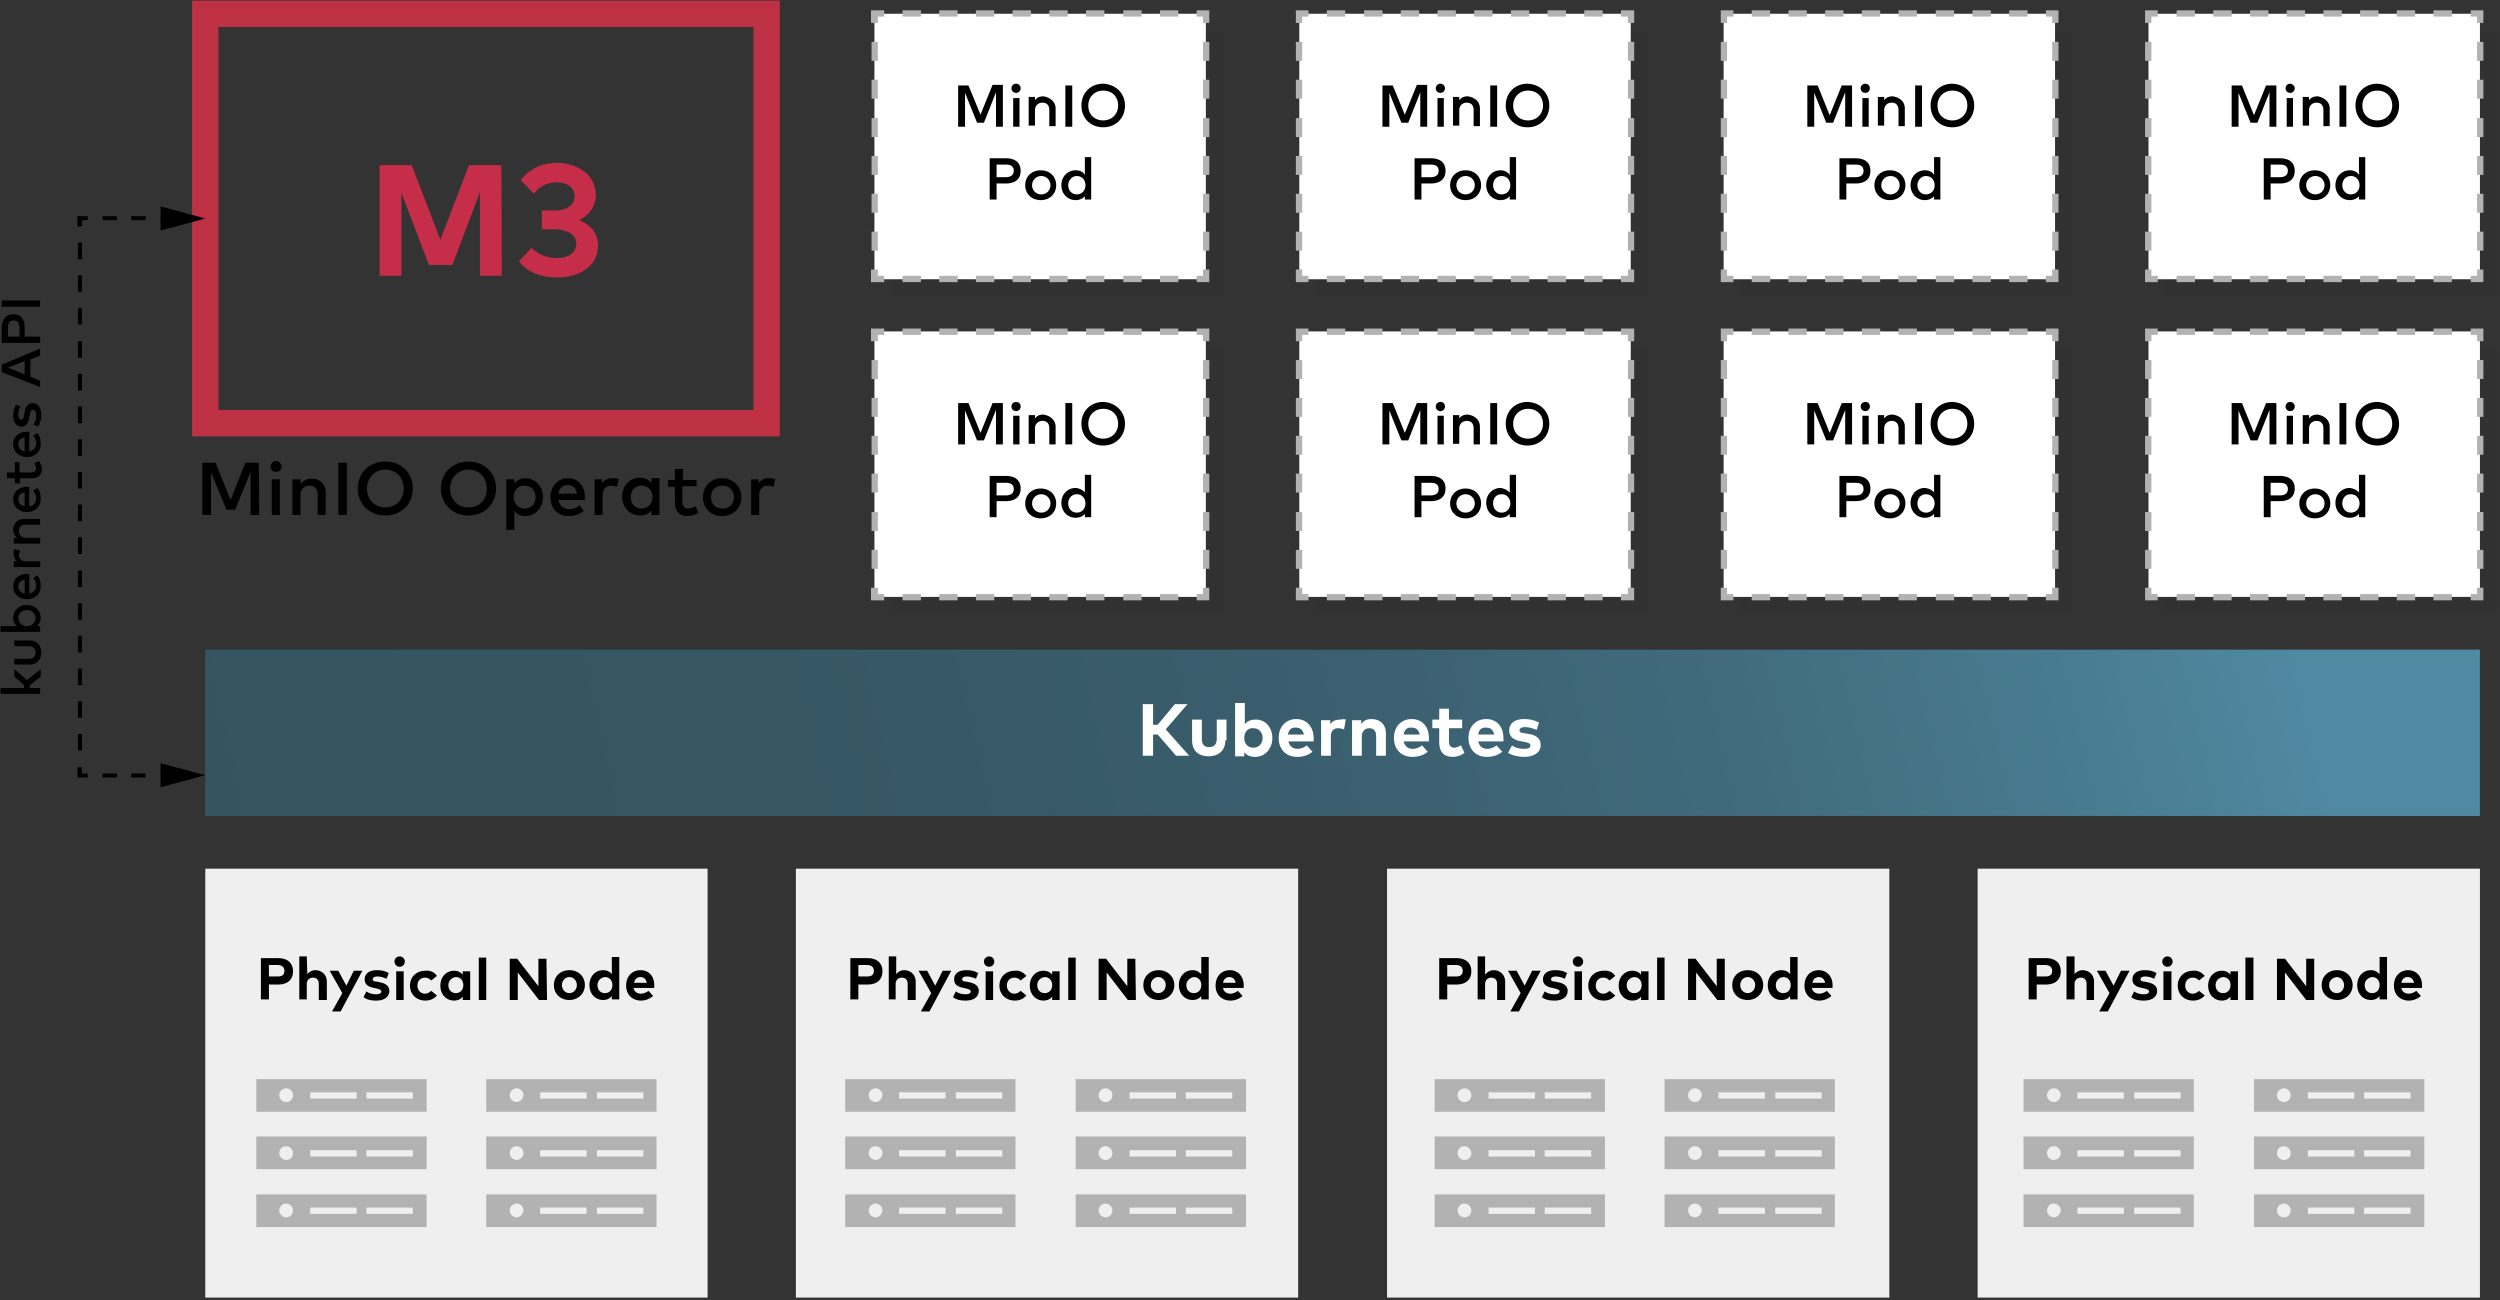 <svg width="800" height="416" xmlns="http://www.w3.org/2000/svg"><rect width="100%" height="100%" fill="#333333" stroke="none"/><defs><linearGradient x1="-7.65%" y1="50.982%" x2="93.399%" y2="49.261%" id="a"><stop stop-color="#355461" offset="0%"/><stop stop-color="#365664" offset="32.76%"/><stop stop-color="#3A5E6D" offset="54.51%"/><stop stop-color="#406A7C" offset="73.06%"/><stop stop-color="#497C91" offset="89.72%"/><stop stop-color="#508AA2" offset="100%"/></linearGradient></defs><g fill="none" fill-rule="evenodd"><path fill="#000" fill-rule="nonzero" opacity=".05" d="M421.284 10.092h106.055v84.771H421.284zm-135.779 0H391.56v84.771H285.505zm271.559 0h106.055v84.771H557.064zm135.964 0h106.055v84.771H693.028zM421.284 111.009h106.055v84.771H421.284zm-135.779 0H391.56v84.771H285.505zm271.559 0h106.055v84.771H557.064zm135.964 0h106.055v84.771H693.028z"/><path d="M249.541 139.633H61.468V.183H249.54v139.45zm-179.633-8.44h171.193V8.623H69.908v122.57z" fill="#BE3043" fill-rule="nonzero"/><path fill="#EFEFEF" fill-rule="nonzero" d="M443.853 277.982h160.734V415.23H443.853zm-189.174 0h160.734V415.23H254.679zm-188.991 0h160.734V415.23H65.688zm567.156 0h160.734V415.23H632.844z"/><g fill-rule="nonzero"><path fill="#FFF" d="M279.816 4.404h106.055v84.954H279.816z"/><path d="M386.972 90.275h-4.036v-2.018h2.018v-2.018h2.018zm-9.908 0h-5.871v-2.018h5.871v2.018zm-11.743 0h-5.871v-2.018h5.871v2.018zm-11.927 0h-5.871v-2.018h5.871v2.018zm-11.743 0h-5.871v-2.018h5.871v2.018zm-11.743 0h-5.871v-2.018h5.871v2.018zm-11.743 0h-5.871v-2.018h5.871v2.018zm-11.743 0h-5.872v-2.018h5.872v2.018zm-11.743 0h-5.872v-2.018h5.872v2.018zm-11.743 0h-4.22V86.24h2.201v2.018h2.019zm-2.019-10.092H278.9v-6.055h2.018v6.055zm0-12.11H278.9v-6.055h2.018v6.055zm0-12.11H278.9v-6.055h2.018v6.055zm0-12.11H278.9v-6.055h2.018v6.055zm0-12.293H278.9v-6.055h2.018v6.055zm0-12.11H278.9v-6.056h2.018v6.056zm0-12.11h-2.201V3.302h4.22V5.32h-2.019zm96.147-2.019h-5.871V3.303h5.871V5.32zm-11.743 0h-5.871V3.303h5.871V5.32zm-11.927 0h-5.871V3.303h5.871V5.32zm-11.743 0h-5.871V3.303h5.871V5.32zm-11.743 0h-5.871V3.303h5.871V5.32zm-11.743 0h-5.871V3.303h5.871V5.32zm-11.743 0h-5.872V3.303h5.872V5.32zm-11.743 0h-5.872V3.303h5.872V5.32zm92.293 2.019h-2.018V5.32h-2.018V3.303h4.036zm0 72.843h-2.018v-6.055h2.018v6.055zm0-12.11h-2.018v-6.055h2.018v6.055zm0-12.11h-2.018v-6.055h2.018v6.055zm0-12.11h-2.018v-6.055h2.018v6.055zm0-12.293h-2.018v-6.055h2.018v6.055zm0-12.11h-2.018v-6.056h2.018v6.056z" fill="#B2B2B2"/></g><g fill-rule="nonzero"><path fill="#FFF" d="M415.78 4.404h106.055v84.954H415.78z"/><path d="M522.936 90.275h-4.22v-2.018h2.201v-2.018h2.019zm-10.092 0h-5.872v-2.018h5.872v2.018zm-11.743 0h-5.872v-2.018h5.872v2.018zm-11.743 0h-5.872v-2.018h5.872v2.018zm-11.743 0h-5.872v-2.018h5.872v2.018zm-11.743 0H460v-2.018h5.872v2.018zm-11.744 0h-5.871v-2.018h5.871v2.018zm-11.743 0h-5.871v-2.018h5.871v2.018zm-11.926 0h-5.872v-2.018h5.872v2.018zm-11.743 0h-4.037V86.24h2.018v2.018h2.019zm-2.019-10.092h-2.018v-6.055h2.018v6.055zm0-12.11h-2.018v-6.055h2.018v6.055zm0-12.11h-2.018v-6.055h2.018v6.055zm0-12.11h-2.018v-6.055h2.018v6.055zm0-12.293h-2.018v-6.055h2.018v6.055zm0-12.11h-2.018v-6.056h2.018v6.056zm0-12.11h-2.018V3.302h4.037V5.32h-2.019zm96.147-2.019h-5.872V3.303h5.872V5.32zm-11.743 0h-5.872V3.303h5.872V5.32zm-11.743 0h-5.872V3.303h5.872V5.32zm-11.743 0h-5.872V3.303h5.872V5.32zm-11.743 0H460V3.303h5.872V5.32zm-11.744 0h-5.871V3.303h5.871V5.32zm-11.743 0h-5.871V3.303h5.871V5.32zm-11.926 0h-5.872V3.303h5.872V5.32zm92.477 2.019h-2.019V5.32h-2.201V3.303h4.22zm0 72.843h-2.019v-6.055h2.019v6.055zm0-12.11h-2.019v-6.055h2.019v6.055zm0-12.11h-2.019v-6.055h2.019v6.055zm0-12.11h-2.019v-6.055h2.019v6.055zm0-12.293h-2.019v-6.055h2.019v6.055zm0-12.11h-2.019v-6.056h2.019v6.056z" fill="#B2B2B2"/></g><g fill-rule="nonzero"><path fill="#FFF" d="M551.56 4.404h106.055v84.954H551.56z"/><path d="M658.716 90.275h-4.037v-2.018h2.018v-2.018h2.019zm-9.909 0h-5.871v-2.018h5.871v2.018zm-11.743 0h-5.871v-2.018h5.871v2.018zm-11.743 0h-5.871v-2.018h5.871v2.018zm-11.927 0h-5.871v-2.018h5.871v2.018zm-11.743 0h-5.871v-2.018h5.871v2.018zm-11.743 0h-5.871v-2.018h5.871v2.018zm-11.743 0h-5.871v-2.018h5.871v2.018zm-11.743 0h-5.872v-2.018h5.872v2.018zm-11.743 0h-4.037V86.24h2.019v2.018h2.018zm-2.019-10.092h-2.018v-6.055h2.019v6.055zm0-12.11h-2.018v-6.055h2.019v6.055zm0-12.11h-2.018v-6.055h2.019v6.055zm0-12.11h-2.018v-6.055h2.019v6.055zm0-12.293h-2.018v-6.055h2.019v6.055zm0-12.11h-2.018v-6.056h2.019v6.056zm0-12.11h-2.018V3.302h4.037V5.32h-2.018zm96.147-2.019h-5.871V3.303h5.871V5.32zm-11.743 0h-5.871V3.303h5.871V5.32zm-11.743 0h-5.871V3.303h5.871V5.32zm-11.927 0h-5.871V3.303h5.871V5.32zm-11.743 0h-5.871V3.303h5.871V5.32zm-11.743 0h-5.871V3.303h5.871V5.32zm-11.743 0h-5.871V3.303h5.871V5.32zm-11.743 0h-5.872V3.303h5.872V5.32zm92.294 2.019h-2.019V5.32h-2.018V3.303h4.037zm0 72.843h-2.019v-6.055h2.019v6.055zm0-12.11h-2.019v-6.055h2.019v6.055zm0-12.11h-2.019v-6.055h2.019v6.055zm0-12.11h-2.019v-6.055h2.019v6.055zm0-12.293h-2.019v-6.055h2.019v6.055zm0-12.11h-2.019v-6.056h2.019v6.056z" fill="#B2B2B2"/></g><g fill-rule="nonzero"><path fill="#FFF" d="M687.523 4.404h106.055v84.954H687.523z"/><path d="M794.679 90.275h-4.037v-2.018h2.019v-2.018h2.018zm-10.092 0h-5.871v-2.018h5.871v2.018zm-11.743 0h-5.872v-2.018h5.872v2.018zm-11.743 0h-5.872v-2.018h5.872v2.018zm-11.743 0h-5.872v-2.018h5.872v2.018zm-11.743 0h-5.872v-2.018h5.872v2.018zm-11.743 0H720v-2.018h5.872v2.018zm-11.744 0h-5.871v-2.018h5.871v2.018zm-11.743 0h-5.871v-2.018h5.871v2.018zm-11.926 0h-4.037V86.24h2.018v2.018h2.019zm-2.019-10.092h-2.018v-6.055h2.018v6.055zm0-12.11h-2.018v-6.055h2.018v6.055zm0-12.11h-2.018v-6.055h2.018v6.055zm0-12.11h-2.018v-6.055h2.018v6.055zm0-12.293h-2.018v-6.055h2.018v6.055zm0-12.11h-2.018v-6.056h2.018v6.056zm0-12.11h-2.018V3.302h4.037V5.32h-2.019zm96.147-2.019h-5.871V3.303h5.871V5.32zm-11.743 0h-5.872V3.303h5.872V5.32zm-11.743 0h-5.872V3.303h5.872V5.32zm-11.743 0h-5.872V3.303h5.872V5.32zm-11.743 0h-5.872V3.303h5.872V5.32zm-11.743 0H720V3.303h5.872V5.32zm-11.744 0h-5.871V3.303h5.871V5.32zm-11.743 0h-5.871V3.303h5.871V5.32zm92.294 2.019h-2.018V5.32h-2.019V3.303h4.037zm0 72.843h-2.018v-6.055h2.018v6.055zm0-12.11h-2.018v-6.055h2.018v6.055zm0-12.11h-2.018v-6.055h2.018v6.055zm0-12.11h-2.018v-6.055h2.018v6.055zm0-12.293h-2.018v-6.055h2.018v6.055zm0-12.11h-2.018v-6.056h2.018v6.056z" fill="#B2B2B2"/></g><g fill-rule="nonzero"><path fill="#FFF" d="M687.523 106.055h106.055v84.954H687.523z"/><path d="M794.679 192.11h-4.037v-2.018h2.019v-2.019h2.018zm-10.092 0h-5.871v-2.018h5.871v2.018zm-11.743 0h-5.872v-2.018h5.872v2.018zm-11.743 0h-5.872v-2.018h5.872v2.018zm-11.743 0h-5.872v-2.018h5.872v2.018zm-11.743 0h-5.872v-2.018h5.872v2.018zm-11.743 0H720v-2.018h5.872v2.018zm-11.744 0h-5.871v-2.018h5.871v2.018zm-11.743 0h-5.871v-2.018h5.871v2.018zm-11.926 0h-4.037v-4.037h2.018v2.019h2.019zm-2.019-10.092h-2.018v-6.055h2.018v6.055zm0-12.11h-2.018v-6.055h2.018v6.055zm0-12.293h-2.018v-6.055h2.018v6.055zm0-12.11h-2.018v-6.055h2.018v6.055zm0-12.11h-2.018v-6.056h2.018v6.055zm0-12.11h-2.018v-6.056h2.018v6.055zm0-12.111h-2.018v-4.036h4.037v2.018h-2.019zm96.147-2.018h-5.871v-2.018h5.871v2.018zm-11.743 0h-5.872v-2.018h5.872v2.018zm-11.743 0h-5.872v-2.018h5.872v2.018zm-11.743 0h-5.872v-2.018h5.872v2.018zm-11.743 0h-5.872v-2.018h5.872v2.018zm-11.743 0H720v-2.018h5.872v2.018zm-11.744 0h-5.871v-2.018h5.871v2.018zm-11.743 0h-5.871v-2.018h5.871v2.018zm92.294 2.018h-2.018v-2.018h-2.019v-2.018h4.037zm0 72.844h-2.018v-6.055h2.018v6.055zm0-12.11h-2.018v-6.055h2.018v6.055zm0-12.293h-2.018v-6.055h2.018v6.055zm0-12.11h-2.018v-6.055h2.018v6.055zm0-12.11h-2.018v-6.056h2.018v6.055zm0-12.11h-2.018v-6.056h2.018v6.055z" fill="#B2B2B2"/></g><g fill-rule="nonzero"><path fill="#FFF" d="M551.56 106.055h106.055v84.954H551.56z"/><path d="M658.716 192.11h-4.037v-2.018h2.018v-2.019h2.019zm-9.909 0h-5.871v-2.018h5.871v2.018zm-11.743 0h-5.871v-2.018h5.871v2.018zm-11.743 0h-5.871v-2.018h5.871v2.018zm-11.927 0h-5.871v-2.018h5.871v2.018zm-11.743 0h-5.871v-2.018h5.871v2.018zm-11.743 0h-5.871v-2.018h5.871v2.018zm-11.743 0h-5.871v-2.018h5.871v2.018zm-11.743 0h-5.872v-2.018h5.872v2.018zm-11.743 0h-4.037v-4.037h2.019v2.019h2.018zm-2.019-10.092h-2.018v-6.055h2.019v6.055zm0-12.11h-2.018v-6.055h2.019v6.055zm0-12.293h-2.018v-6.055h2.019v6.055zm0-12.11h-2.018v-6.055h2.019v6.055zm0-12.11h-2.018v-6.056h2.019v6.055zm0-12.11h-2.018v-6.056h2.019v6.055zm0-12.111h-2.018v-4.036h4.037v2.018h-2.018zm96.147-2.018h-5.871v-2.018h5.871v2.018zm-11.743 0h-5.871v-2.018h5.871v2.018zm-11.743 0h-5.871v-2.018h5.871v2.018zm-11.927 0h-5.871v-2.018h5.871v2.018zm-11.743 0h-5.871v-2.018h5.871v2.018zm-11.743 0h-5.871v-2.018h5.871v2.018zm-11.743 0h-5.871v-2.018h5.871v2.018zm-11.743 0h-5.872v-2.018h5.872v2.018zm92.294 2.018h-2.019v-2.018h-2.018v-2.018h4.037zm0 72.844h-2.019v-6.055h2.019v6.055zm0-12.11h-2.019v-6.055h2.019v6.055zm0-12.293h-2.019v-6.055h2.019v6.055zm0-12.11h-2.019v-6.055h2.019v6.055zm0-12.11h-2.019v-6.056h2.019v6.055zm0-12.11h-2.019v-6.056h2.019v6.055z" fill="#B2B2B2"/></g><g fill-rule="nonzero"><path fill="#FFF" d="M415.78 106.055h106.055v84.954H415.78z"/><path d="M522.936 192.11h-4.22v-2.018h2.201v-2.019h2.019zm-10.092 0h-5.872v-2.018h5.872v2.018zm-11.743 0h-5.872v-2.018h5.872v2.018zm-11.743 0h-5.872v-2.018h5.872v2.018zm-11.743 0h-5.872v-2.018h5.872v2.018zm-11.743 0H460v-2.018h5.872v2.018zm-11.744 0h-5.871v-2.018h5.871v2.018zm-11.743 0h-5.871v-2.018h5.871v2.018zm-11.926 0h-5.872v-2.018h5.872v2.018zm-11.743 0h-4.037v-4.037h2.018v2.019h2.019zm-2.019-10.092h-2.018v-6.055h2.018v6.055zm0-12.11h-2.018v-6.055h2.018v6.055zm0-12.293h-2.018v-6.055h2.018v6.055zm0-12.11h-2.018v-6.055h2.018v6.055zm0-12.11h-2.018v-6.056h2.018v6.055zm0-12.11h-2.018v-6.056h2.018v6.055zm0-12.111h-2.018v-4.036h4.037v2.018h-2.019zm96.147-2.018h-5.872v-2.018h5.872v2.018zm-11.743 0h-5.872v-2.018h5.872v2.018zm-11.743 0h-5.872v-2.018h5.872v2.018zm-11.743 0h-5.872v-2.018h5.872v2.018zm-11.743 0H460v-2.018h5.872v2.018zm-11.744 0h-5.871v-2.018h5.871v2.018zm-11.743 0h-5.871v-2.018h5.871v2.018zm-11.926 0h-5.872v-2.018h5.872v2.018zm92.477 2.018h-2.019v-2.018h-2.201v-2.018h4.22zm0 72.844h-2.019v-6.055h2.019v6.055zm0-12.11h-2.019v-6.055h2.019v6.055zm0-12.293h-2.019v-6.055h2.019v6.055zm0-12.11h-2.019v-6.055h2.019v6.055zm0-12.11h-2.019v-6.056h2.019v6.055zm0-12.11h-2.019v-6.056h2.019v6.055z" fill="#B2B2B2"/></g><g fill-rule="nonzero"><path fill="#FFF" d="M279.816 106.055h106.055v84.954H279.816z"/><path d="M386.972 192.11h-4.036v-2.018h2.018v-2.019h2.018zm-9.908 0h-5.871v-2.018h5.871v2.018zm-11.743 0h-5.871v-2.018h5.871v2.018zm-11.927 0h-5.871v-2.018h5.871v2.018zm-11.743 0h-5.871v-2.018h5.871v2.018zm-11.743 0h-5.871v-2.018h5.871v2.018zm-11.743 0h-5.871v-2.018h5.871v2.018zm-11.743 0h-5.872v-2.018h5.872v2.018zm-11.743 0h-5.872v-2.018h5.872v2.018zm-11.743 0h-4.22v-4.037h2.201v2.019h2.019zm-2.019-10.092H278.9v-6.055h2.018v6.055zm0-12.11H278.9v-6.055h2.018v6.055zm0-12.293H278.9v-6.055h2.018v6.055zm0-12.11H278.9v-6.055h2.018v6.055zm0-12.11H278.9v-6.056h2.018v6.055zm0-12.11H278.9v-6.056h2.018v6.055zm0-12.111h-2.201v-4.036h4.22v2.018h-2.019zm96.147-2.018h-5.871v-2.018h5.871v2.018zm-11.743 0h-5.871v-2.018h5.871v2.018zm-11.927 0h-5.871v-2.018h5.871v2.018zm-11.743 0h-5.871v-2.018h5.871v2.018zm-11.743 0h-5.871v-2.018h5.871v2.018zm-11.743 0h-5.871v-2.018h5.871v2.018zm-11.743 0h-5.872v-2.018h5.872v2.018zm-11.743 0h-5.872v-2.018h5.872v2.018zm92.293 2.018h-2.018v-2.018h-2.018v-2.018h4.036zm0 72.844h-2.018v-6.055h2.018v6.055zm0-12.11h-2.018v-6.055h2.018v6.055zm0-12.293h-2.018v-6.055h2.018v6.055zm0-12.11h-2.018v-6.055h2.018v6.055zm0-12.11h-2.018v-6.056h2.018v6.055zm0-12.11h-2.018v-6.056h2.018v6.055z" fill="#B2B2B2"/></g><path fill="url(#a)" fill-rule="nonzero" d="M65.688 207.89h727.89v53.211H65.688z"/><path stroke="#000" stroke-width=".72" d="M53.945 69.908h-2.569"/><path d="M46.606 70.459h-4.588v-1.285h4.588v1.285zm-9.175 0h-4.587v-1.285h4.587v1.285zm-11.192 2.018H24.77v-3.303h3.302v1.285H26.24zm0 167.706h-1.285v-5.32h1.285v5.32zm0-10.458h-1.285v-5.321h1.285v5.32zm0-10.459h-1.285v-5.321h1.285v5.321zm0-10.459h-1.285v-5.32h1.285v5.32zm0-10.458h-1.285v-5.321h1.285v5.32zm0-10.46h-1.285v-5.32h1.285v5.32zm0-10.641h-1.285v-5.321h1.285v5.32zm0-10.459h-1.285v-5.321h1.285v5.321zm0-10.459h-1.285v-5.32h1.285v5.32zm0-10.458h-1.285v-5.322h1.285v5.322zm0-10.46h-1.285v-5.32h1.285v5.32zm0-10.458h-1.285v-5.321h1.285v5.321zm0-10.459h-1.285v-5.32h1.285v5.32zm0-10.642h-1.285v-5.32h1.285v5.32zm0-10.459h-1.285v-5.32h1.285v5.32zm0-10.458h-1.285v-5.321h1.285v5.32zm1.834 165.871h-3.302v-3.302h1.468v2.018h1.834zm18.533 0h-4.588v-1.284h4.588v1.284zm-9.175 0h-4.587v-1.284h4.587v1.284z" fill="#000" fill-rule="nonzero"/><path stroke="#000" stroke-width=".72" d="M51.376 248.073h2.57"/><path fill="#000" fill-rule="nonzero" d="M51.376 66.055l14.312 3.853-14.312 3.853zm0 185.872l14.312-3.854-14.312-3.853z"/><path d="M160.55 88.257h-6.972v-26.79l-8.807 23.304h-7.523l-8.808-23.12v26.606h-6.972V52.844h10.275l9.174 23.853 9.175-23.853h10.275c.183 0 .183 35.413.183 35.413zm30.092-25.872c0 3.67-2.018 6.422-5.32 8.074 3.669 1.468 6.054 4.22 6.054 8.073 0 6.973-6.422 10.275-13.027 10.275-5.321 0-9.725-1.835-12.294-5.137l4.037-4.404c2.018 2.202 4.954 3.303 8.073 3.303 3.486 0 6.239-1.468 6.239-4.587 0-3.12-3.12-4.588-6.973-4.588h-4.037V67.34h4.22c3.487 0 6.24-1.467 6.24-4.587 0-2.935-2.57-4.403-5.872-4.403-3.303 0-5.688 1.651-7.156 3.67l-4.22-4.404c2.385-3.12 6.238-5.505 11.743-5.505 7.156.184 12.293 4.22 12.293 10.275z" fill="#C62D48" fill-rule="nonzero"/><path d="M370.459 235.046h-1.468v6.789h-3.303V225.32h3.303v6.606h1.468l5.504-6.606H380l-6.972 8.073 7.522 8.44h-4.22zm21.651 1.834c0 3.67-2.569 5.138-5.321 5.138-2.936 0-5.321-1.468-5.321-5.137v-6.606h3.12v6.239c0 1.835.917 2.569 2.384 2.569 1.285 0 2.386-.734 2.386-2.57v-6.238h3.12v6.606h-.368zm15.046-.733c0 3.486-2.385 6.055-5.505 6.055-1.651 0-2.752-.55-3.486-1.468v1.284h-2.936v-17.064h3.12v6.79c.734-.918 1.834-1.469 3.302-1.469 3.12-.183 5.505 2.386 5.505 5.872zm-8.99 0c0 1.835 1.1 3.12 2.935 3.12s2.936-1.469 2.936-3.12c0-1.652-1.101-3.12-2.936-3.12-1.835-.183-2.936 1.285-2.936 3.12zm22.201 0v1.1h-8.073c.367 1.652 1.467 2.386 2.935 2.386.918 0 2.019-.367 2.936-1.1L420 240.55c-1.284 1.101-2.936 1.652-4.954 1.652-3.486 0-5.872-2.385-5.872-6.055s2.386-6.055 5.688-6.055c3.12 0 5.505 2.385 5.505 6.055zm-8.257-1.101h5.138c-.367-1.468-1.101-2.202-2.57-2.202-1.467-.183-2.2.734-2.568 2.202zm18.532-4.771l-.55 3.12c-.55-.184-1.285-.367-1.835-.367-1.468 0-2.385.917-2.385 2.568v6.239h-3.12v-11.376h2.936v1.284c.734-1.1 1.835-1.468 3.303-1.468.734-.183 1.284-.183 1.651 0zm12.844 4.22v7.34h-3.119v-6.239c0-1.651-.734-2.568-2.202-2.568-1.284 0-2.385.917-2.385 2.568v6.239h-3.12v-11.376h2.936v1.284c.734-1.284 2.019-1.651 3.303-1.651 2.752 0 4.587 1.835 4.587 4.403zm13.762 1.652v1.1h-8.074c.367 1.652 1.468 2.386 2.936 2.386.918 0 2.018-.367 2.936-1.1l1.835 2.017c-1.285 1.101-2.936 1.652-4.954 1.652-3.487 0-5.872-2.385-5.872-6.055s2.385-6.055 5.688-6.055 5.505 2.385 5.505 6.055zm-8.074-1.101h5.138c-.367-1.468-1.101-2.202-2.569-2.202-1.468-.183-2.385.734-2.569 2.202zm18.716-2.018h-4.22v4.22c0 1.468.734 2.018 1.651 2.018.734 0 1.468-.367 2.202-.734l1.1 2.385c-.917.734-2.201 1.285-3.852 1.285-2.753 0-4.22-1.652-4.22-4.587v-4.587h-2.202v-2.753h2.201v-3.486h3.12v3.486h4.22v2.753zm13.21 3.119v1.1h-8.072c.366 1.652 1.467 2.386 2.935 2.386.918 0 2.019-.367 2.936-1.1l1.835 2.017c-1.284 1.101-2.936 1.652-4.954 1.652-3.486 0-5.872-2.385-5.872-6.055s2.386-6.055 5.688-6.055c3.303 0 5.505 2.385 5.505 6.055zm-8.072-1.101h5.137c-.367-1.468-1.1-2.202-2.569-2.202-1.468-.183-2.385.734-2.568 2.202zm18.715-1.468c-.917-.367-2.385-.917-3.67-.917-1.1 0-1.834.367-1.834 1.1 0 .734.733.734 1.834.918l1.101.183c2.386.367 3.854 1.468 3.854 3.487 0 2.385-2.019 3.853-5.322 3.853-1.467 0-3.67-.367-5.137-1.285l1.284-2.385c.918.734 2.202 1.101 3.853 1.101 1.468 0 2.019-.367 2.019-1.1 0-.551-.55-.918-1.835-1.102l-.918-.183c-2.568-.367-4.036-1.468-4.036-3.487 0-2.385 1.835-3.67 4.77-3.67 1.835 0 3.303.368 4.771 1.102l-.734 2.385z" fill="#FFF" fill-rule="nonzero"/><path d="M320.917 40.55h-2.201V29.541l-3.854 9.725h-2.201l-3.854-9.541V40.55h-2.201V27.34h3.302l3.853 9.357 3.854-9.541h3.302zm5.689-12.293c0 .734-.551 1.468-1.468 1.468-.734 0-1.468-.55-1.468-1.468 0-.734.55-1.468 1.468-1.468.917 0 1.468.734 1.468 1.468zm-.367 12.293h-2.019v-9.174h2.019v9.174zm11.559-5.871v5.688h-2.018v-5.138c0-1.468-.734-2.385-2.202-2.385-1.284 0-2.385.917-2.385 2.385v4.954h-2.019V31.01h2.019v1.101c.734-1.1 1.835-1.284 2.752-1.284 2.202.367 3.853 1.835 3.853 3.853zm5.322 5.871h-2.203V27.34h2.202zM360 33.761c0 4.037-2.936 6.973-6.972 6.973-4.037 0-6.973-2.936-6.973-6.973 0-4.036 2.936-6.972 6.973-6.972 4.036.183 6.972 3.12 6.972 6.972zm-11.743 0c0 2.936 2.018 4.771 4.77 4.771 2.753 0 4.771-2.018 4.771-4.77 0-2.936-2.018-4.771-4.77-4.771-2.753 0-4.771 2.018-4.771 4.77zM318.9 58.716v5.137h-2.203v-13.21h5.138c3.12 0 4.77 1.467 4.77 4.036 0 2.569-1.65 4.037-4.77 4.037h-2.936zm0-6.055v4.036h2.935c1.651 0 2.569-.734 2.569-2.018 0-1.285-.734-2.018-2.57-2.018H318.9zm19.082 6.605c0 2.752-2.019 4.77-4.954 4.77-2.936 0-4.955-2.018-4.955-4.77s2.019-4.77 4.955-4.77c2.935 0 4.954 2.018 4.954 4.77zm-7.707 0a2.898 2.898 0 0 0 2.936 2.936 2.898 2.898 0 0 0 2.936-2.936 2.898 2.898 0 0 0-2.936-2.936 2.898 2.898 0 0 0-2.936 2.936zm16.881-3.303v-5.688h2.018v13.578h-2.018v-1.1c-.55.733-1.651 1.284-2.936 1.284-2.569 0-4.587-2.019-4.587-4.77 0-2.753 2.018-4.772 4.587-4.772 1.468 0 2.386.55 2.936 1.468zm-5.321 3.303c0 1.651 1.1 2.936 2.752 2.936 1.652 0 2.752-1.285 2.752-2.936s-1.1-2.936-2.752-2.936c-1.651 0-2.752 1.468-2.752 2.936zM592.66 40.55h-2.201V29.541l-3.853 9.725h-2.202l-3.854-9.541V40.55h-2.201V27.34h3.302l3.854 9.54 3.853-9.54h3.303zm5.689-12.293c0 .734-.55 1.468-1.468 1.468-.734 0-1.468-.55-1.468-1.468 0-.734.55-1.468 1.468-1.468.917 0 1.468.734 1.468 1.468zm-.367 12.293h-2.019v-9.174h2.019v9.174zm11.559-5.871v5.688h-2.018v-5.138c0-1.468-.734-2.385-2.202-2.385-1.284 0-2.385.917-2.385 2.385v4.954h-2.019V31.01h2.019v1.101c.734-1.1 1.835-1.284 2.752-1.284 2.385.367 3.853 1.835 3.853 3.853zm5.321 5.871h-2.018V27.34h2.202v13.21zm16.881-6.789c0 4.037-2.936 6.973-6.972 6.973-4.037 0-6.973-2.936-6.973-6.973 0-4.036 2.936-6.972 6.973-6.972 4.036.183 6.972 3.12 6.972 6.972zm-11.743 0c0 2.936 2.018 4.771 4.77 4.771 2.753 0 4.771-2.018 4.771-4.77 0-2.936-2.018-4.771-4.77-4.771-2.753 0-4.771 2.018-4.771 4.77zm-29.174 24.955v5.137h-2.202v-13.21h5.137c3.12 0 4.771 1.467 4.771 4.036 0 2.569-1.651 4.037-4.77 4.037h-2.936zm0-6.055v4.036h2.935c1.652 0 2.57-.734 2.57-2.018 0-1.285-.735-2.018-2.57-2.018h-2.935zm18.899 6.605c0 2.752-2.019 4.77-4.954 4.77-2.936 0-4.954-2.018-4.954-4.77s2.018-4.77 4.954-4.77c2.935 0 4.954 2.018 4.954 4.77zm-7.707 0a2.898 2.898 0 0 0 2.936 2.936 2.898 2.898 0 0 0 2.936-2.936 2.898 2.898 0 0 0-2.936-2.936 2.898 2.898 0 0 0-2.936 2.936zm16.882-3.303v-5.688h2.017v13.578H618.9v-1.1c-.55.733-1.651 1.284-2.936 1.284-2.569 0-4.587-2.019-4.587-4.77 0-2.753 2.018-4.772 4.587-4.772 1.468 0 2.386.55 2.936 1.468zm-5.322 3.303c0 1.651 1.1 2.936 2.752 2.936 1.652 0 2.753-1.285 2.753-2.936s-1.101-2.936-2.753-2.936c-1.651 0-2.752 1.468-2.752 2.936zM456.697 40.55h-2.202V29.541l-3.853 9.725h-2.202l-3.853-9.541V40.55h-2.202V27.34h3.303l3.853 9.357 3.853-9.541h3.303V40.55zm5.688-12.293c0 .734-.55 1.468-1.468 1.468-.734 0-1.467-.55-1.467-1.468 0-.734.55-1.468 1.467-1.468.918 0 1.468.734 1.468 1.468zm-.367 12.293H460v-9.174h2.018v9.174zm11.56-5.871v5.688h-2.018v-5.138c0-1.468-.734-2.385-2.202-2.385-1.285 0-2.386.917-2.386 2.385v4.954h-2.018V31.01h2.018v1.101c.734-1.1 1.835-1.284 2.753-1.284 2.385.367 3.853 1.835 3.853 3.853zm5.505 5.871h-2.202V27.34h2.202zm16.697-6.789c0 4.037-2.936 6.973-6.973 6.973-4.036 0-6.972-2.936-6.972-6.973 0-4.036 2.936-6.972 6.972-6.972 4.22.183 6.973 3.12 6.973 6.972zm-11.56 0c0 2.936 2.019 4.771 4.77 4.771 2.753 0 4.771-2.018 4.771-4.77 0-2.936-2.018-4.771-4.77-4.771s-4.77 2.018-4.77 4.77zm-29.358 24.955v5.137h-2.201v-13.21h5.137c3.12 0 4.77 1.467 4.77 4.036 0 2.569-1.65 4.037-4.77 4.037h-2.936zm0-6.055v4.036h2.936c1.652 0 2.569-.734 2.569-2.018 0-1.285-.734-2.018-2.569-2.018h-2.936zm19.083 6.605c0 2.752-2.018 4.77-4.954 4.77s-4.954-2.018-4.954-4.77 2.018-4.77 4.954-4.77 4.954 2.018 4.954 4.77zm-7.89 0a2.898 2.898 0 0 0 2.936 2.936 2.898 2.898 0 0 0 2.936-2.936 2.898 2.898 0 0 0-2.936-2.936 2.898 2.898 0 0 0-2.936 2.936zm17.065-3.303v-5.688h2.018v13.578h-2.019v-1.1c-.55.733-1.651 1.284-2.936 1.284-2.568 0-4.587-2.019-4.587-4.77 0-2.753 2.019-4.772 4.587-4.772 1.285 0 2.202.55 2.936 1.468zm-5.322 3.303c0 1.651 1.101 2.936 2.752 2.936 1.652 0 2.753-1.285 2.753-2.936s-1.101-2.936-2.753-2.936c-1.834 0-2.752 1.468-2.752 2.936zm250.642 82.936h-2.201v-11.01l-3.854 9.725h-2.202l-3.853-9.54v10.825h-2.202V128.99h3.303l3.853 9.541 3.854-9.541h3.302zm5.872-12.11c0 .734-.55 1.468-1.468 1.468-.734 0-1.468-.55-1.468-1.468 0-.734.55-1.468 1.468-1.468.734 0 1.468.55 1.468 1.468zm-.55 12.11h-2.019v-9.174h2.018v9.174zm11.743-5.688v5.688h-2.019v-5.138c0-1.468-.734-2.385-2.202-2.385-1.284 0-2.385.917-2.385 2.385v4.954h-2.018v-9.174h2.018v1.101c.734-1.101 1.835-1.284 2.752-1.284 2.202.367 3.854 1.834 3.854 3.853zm5.321 5.688h-2.202V128.99h2.202zm16.88-6.606c0 4.037-2.935 6.973-6.972 6.973-4.037 0-6.973-2.936-6.973-6.973 0-4.036 2.936-6.972 6.973-6.972 4.037.183 6.972 3.12 6.972 6.972zm-11.743 0c0 2.936 2.019 4.771 4.77 4.771 2.753 0 4.772-2.018 4.772-4.77 0-2.936-2.019-4.771-4.771-4.771s-4.77 2.018-4.77 4.77zm-29.357 24.771v5.138h-2.202v-13.211h5.137c3.12 0 4.77 1.467 4.77 4.036 0 2.57-1.65 4.037-4.77 4.037h-2.935zm0-5.872v4.037h2.935c1.652 0 2.57-.734 2.57-2.018 0-1.285-.735-2.019-2.57-2.019h-2.935zm19.082 6.605c0 2.753-2.018 4.772-4.954 4.772s-4.954-2.019-4.954-4.771 2.018-4.77 4.954-4.77 4.954 2.018 4.954 4.77zm-7.706 0a2.898 2.898 0 0 0 2.935 2.937 2.898 2.898 0 0 0 2.936-2.936 2.898 2.898 0 0 0-2.936-2.936 2.898 2.898 0 0 0-2.935 2.936zm16.88-3.485v-5.688h2.019v13.578h-2.019v-1.101c-.55.734-1.651 1.284-2.935 1.284-2.57 0-4.588-2.018-4.588-4.77 0-2.753 2.019-4.771 4.588-4.771 1.284.183 2.385.734 2.935 1.468zm-5.32 3.486c0 1.651 1.1 2.936 2.752 2.936 1.651 0 2.752-1.285 2.752-2.936s-1.101-2.936-2.752-2.936c-1.835 0-2.753 1.285-2.753 2.936zM592.66 142.202h-2.201v-11.01l-3.853 9.725h-2.202l-3.854-9.54v10.825h-2.201V128.99h3.302l3.854 9.541 3.853-9.541h3.303zm5.689-12.11c0 .734-.55 1.468-1.468 1.468-.734 0-1.468-.55-1.468-1.468 0-.734.55-1.468 1.468-1.468.917 0 1.468.55 1.468 1.468zm-.367 12.11h-2.019v-9.174h2.019v9.174zm11.559-5.688v5.688h-2.018v-5.138c0-1.468-.734-2.385-2.202-2.385-1.284 0-2.385.917-2.385 2.385v4.954h-2.019v-9.174h2.019v1.101c.734-1.101 1.835-1.284 2.752-1.284 2.385.367 3.853 1.834 3.853 3.853zm5.321 5.688h-2.018V128.99h2.202v13.21zm16.881-6.606c0 4.037-2.936 6.973-6.972 6.973-4.037 0-6.973-2.936-6.973-6.973 0-4.036 2.936-6.972 6.973-6.972 4.036.183 6.972 3.12 6.972 6.972zm-11.743 0c0 2.936 2.018 4.771 4.77 4.771 2.753 0 4.771-2.018 4.771-4.77 0-2.936-2.018-4.771-4.77-4.771-2.753 0-4.771 2.018-4.771 4.77zm-29.174 24.771v5.138h-2.202v-13.211h5.137c3.12 0 4.771 1.467 4.771 4.036 0 2.57-1.651 4.037-4.77 4.037h-2.936zm0-5.872v4.037h2.935c1.652 0 2.57-.734 2.57-2.018 0-1.285-.735-2.019-2.57-2.019h-2.935zm18.899 6.605c0 2.753-2.019 4.772-4.954 4.772-2.936 0-4.954-2.019-4.954-4.771s2.018-4.77 4.954-4.77c2.935 0 4.954 2.018 4.954 4.77zm-7.707 0a2.898 2.898 0 0 0 2.936 2.937 2.898 2.898 0 0 0 2.936-2.936 2.898 2.898 0 0 0-2.936-2.936 2.898 2.898 0 0 0-2.936 2.936zm16.882-3.485v-5.688h2.017v13.578H618.9v-1.101c-.55.734-1.651 1.284-2.936 1.284-2.569 0-4.587-2.018-4.587-4.77 0-2.753 2.018-4.771 4.587-4.771 1.468.183 2.386.734 2.936 1.468zm-5.322 3.486c0 1.651 1.1 2.936 2.752 2.936 1.652 0 2.753-1.285 2.753-2.936s-1.101-2.936-2.753-2.936c-1.651 0-2.752 1.285-2.752 2.936zm-156.881-18.899h-2.202v-11.01l-3.853 9.725h-2.202l-3.853-9.54v10.825h-2.202V128.99h3.303l3.853 9.541 3.853-9.541h3.303zm5.688-12.11c0 .734-.55 1.468-1.468 1.468-.734 0-1.467-.55-1.467-1.468 0-.734.55-1.468 1.467-1.468.918 0 1.468.55 1.468 1.468zm-.367 12.11H460v-9.174h2.018v9.174zm11.56-5.688v5.688h-2.018v-5.138c0-1.468-.734-2.385-2.202-2.385-1.285 0-2.386.917-2.386 2.385v4.954h-2.018v-9.174h2.018v1.101c.734-1.101 1.835-1.284 2.753-1.284 2.385.367 3.853 1.834 3.853 3.853zm5.505 5.688h-2.202V128.99h2.202zm16.697-6.606c0 4.037-2.936 6.973-6.973 6.973-4.036 0-6.972-2.936-6.972-6.973 0-4.036 2.936-6.972 6.972-6.972 4.22.183 6.973 3.12 6.973 6.972zm-11.56 0c0 2.936 2.019 4.771 4.77 4.771 2.753 0 4.771-2.018 4.771-4.77 0-2.936-2.018-4.771-4.77-4.771s-4.77 2.018-4.77 4.77zm-29.358 24.771v5.138h-2.201v-13.211h5.137c3.12 0 4.77 1.467 4.77 4.036 0 2.57-1.65 4.037-4.77 4.037h-2.936zm0-5.872v4.037h2.936c1.652 0 2.569-.734 2.569-2.018 0-1.285-.734-2.019-2.569-2.019h-2.936zm19.083 6.605c0 2.753-2.018 4.772-4.954 4.772s-4.954-2.019-4.954-4.771 2.018-4.77 4.954-4.77 4.954 2.018 4.954 4.77zm-7.89 0a2.898 2.898 0 0 0 2.936 2.937 2.898 2.898 0 0 0 2.936-2.936 2.898 2.898 0 0 0-2.936-2.936 2.898 2.898 0 0 0-2.936 2.936zm17.065-3.485v-5.688h2.018v13.578h-2.019v-1.101c-.55.734-1.651 1.284-2.936 1.284-2.568 0-4.587-2.018-4.587-4.77 0-2.753 2.019-4.771 4.587-4.771a4.987 4.987 0 0 1 2.936 1.468zm-5.322 3.486c0 1.651 1.101 2.936 2.752 2.936 1.652 0 2.753-1.285 2.753-2.936s-1.101-2.936-2.753-2.936c-1.834 0-2.752 1.285-2.752 2.936zm-156.881-18.899h-2.201v-11.01l-3.854 9.725h-2.201l-3.854-9.54v10.825h-2.201V128.99h3.302l3.853 9.541 3.854-9.541h3.302zm5.689-12.11c0 .734-.551 1.468-1.468 1.468-.734 0-1.468-.55-1.468-1.468 0-.734.55-1.468 1.468-1.468.917 0 1.468.55 1.468 1.468zm-.367 12.11h-2.019v-9.174h2.019v9.174zm11.559-5.688v5.688h-2.018v-5.138c0-1.468-.734-2.385-2.202-2.385-1.284 0-2.385.917-2.385 2.385v4.954h-2.019v-9.174h2.019v1.101c.734-1.101 1.835-1.284 2.752-1.284 2.202.367 3.853 1.834 3.853 3.853zm5.322 5.688h-2.203V128.99h2.202zm16.88-6.606c0 4.037-2.936 6.973-6.972 6.973-4.037 0-6.973-2.936-6.973-6.973 0-4.036 2.936-6.972 6.973-6.972 4.036.183 6.972 3.12 6.972 6.972zm-11.743 0c0 2.936 2.018 4.771 4.77 4.771 2.753 0 4.771-2.018 4.771-4.77 0-2.936-2.018-4.771-4.77-4.771-2.753 0-4.771 2.018-4.771 4.77zM318.9 160.367v5.138h-2.203v-13.211h5.138c3.12 0 4.77 1.467 4.77 4.036 0 2.57-1.65 4.037-4.77 4.037h-2.936zm0-5.872v4.037h2.935c1.651 0 2.569-.734 2.569-2.018 0-1.285-.734-2.019-2.57-2.019H318.9zm19.082 6.605c0 2.753-2.019 4.772-4.954 4.772-2.936 0-4.955-2.019-4.955-4.771s2.019-4.77 4.955-4.77c2.935 0 4.954 2.018 4.954 4.77zm-7.707 0a2.898 2.898 0 0 0 2.936 2.937 2.898 2.898 0 0 0 2.936-2.936 2.898 2.898 0 0 0-2.936-2.936 2.898 2.898 0 0 0-2.936 2.936zm16.881-3.485v-5.688h2.018v13.578h-2.018v-1.101c-.55.734-1.651 1.284-2.936 1.284-2.569 0-4.587-2.018-4.587-4.77 0-2.753 2.018-4.771 4.587-4.771 1.468.183 2.386.734 2.936 1.468zm-5.321 3.486c0 1.651 1.1 2.936 2.752 2.936 1.652 0 2.752-1.285 2.752-2.936s-1.1-2.936-2.752-2.936c-1.651 0-2.752 1.285-2.752 2.936zM728.44 40.55h-2.201V29.541l-3.854 9.725h-2.202l-3.853-9.541V40.55h-2.202V27.34h3.303l3.853 9.54 3.854-9.54h3.302zm5.872-12.293c0 .734-.55 1.468-1.468 1.468-.734 0-1.468-.55-1.468-1.468 0-.734.55-1.468 1.468-1.468.734 0 1.468.734 1.468 1.468zm-.55 12.293h-2.019v-9.174h2.018v9.174zm11.743-5.871v5.688h-2.019v-5.138c0-1.468-.734-2.385-2.202-2.385-1.284 0-2.385.917-2.385 2.385v4.954h-2.018V31.01h2.018v1.101c.734-1.1 1.835-1.284 2.752-1.284 2.202.367 3.854 1.835 3.854 3.853zm5.321 5.871h-2.202V27.34h2.202zm16.88-6.789c0 4.037-2.935 6.973-6.972 6.973-4.037 0-6.973-2.936-6.973-6.973 0-4.036 2.936-6.972 6.973-6.972 4.037.183 6.972 3.12 6.972 6.972zm-11.743 0c0 2.936 2.019 4.771 4.77 4.771 2.753 0 4.772-2.018 4.772-4.77 0-2.936-2.019-4.771-4.771-4.771s-4.77 2.018-4.77 4.77zm-29.357 24.955v5.137h-2.202v-13.21h5.137c3.12 0 4.77 1.467 4.77 4.036 0 2.569-1.65 4.037-4.77 4.037h-2.935zm0-6.055v4.036h2.935c1.652 0 2.57-.734 2.57-2.018 0-1.285-.735-2.018-2.57-2.018h-2.935zm19.082 6.605c0 2.752-2.018 4.77-4.954 4.77s-4.954-2.018-4.954-4.77 2.018-4.77 4.954-4.77 4.954 2.018 4.954 4.77zm-7.706 0a2.898 2.898 0 0 0 2.935 2.936 2.898 2.898 0 0 0 2.936-2.936 2.898 2.898 0 0 0-2.936-2.936 2.898 2.898 0 0 0-2.935 2.936zm16.88-3.303v-5.688h2.019v13.578h-2.019v-1.1c-.55.733-1.651 1.284-2.935 1.284-2.57 0-4.588-2.019-4.588-4.77 0-2.753 2.019-4.772 4.588-4.772 1.284 0 2.385.55 2.935 1.468zm-5.32 3.303c0 1.651 1.1 2.936 2.752 2.936 1.651 0 2.752-1.285 2.752-2.936s-1.101-2.936-2.752-2.936c-1.835 0-2.753 1.468-2.753 2.936zM86.055 315.046v4.77h-2.569v-13.21h5.505c3.12 0 4.77 1.65 4.77 4.22 0 2.568-1.65 4.22-4.77 4.22h-2.936zm0-6.055v3.486h2.752c1.468 0 2.202-.55 2.202-1.835 0-1.1-.734-1.835-2.202-1.835h-2.752v.184zm12.294 2.752c.734-.917 1.651-1.284 2.568-1.284 2.019 0 3.67 1.468 3.67 3.67V320h-2.569v-5.138c0-1.284-.734-2.018-1.835-2.018-1.1 0-2.018.734-2.018 2.018v4.955H95.78v-13.762h2.385l.184 5.688zm10.641 11.927h-2.751l3.302-5.872-4.036-7.156h2.752l2.569 4.77 2.385-4.77h2.752zm14.68-10.459c-.734-.367-1.835-.734-2.936-.734-.917 0-1.468.367-1.468.917 0 .551.734.734 1.468.734l.734.184c2.018.367 3.12 1.284 3.12 2.752 0 1.835-1.469 3.12-4.221 3.12-1.284 0-2.936-.184-4.037-1.101l.918-1.835c.734.55 1.835.917 3.119.917 1.1 0 1.651-.367 1.651-.917 0-.367-.55-.734-1.468-.918l-.733-.183c-2.202-.367-3.12-1.285-3.12-2.753 0-1.834 1.468-2.935 3.853-2.935 1.468 0 2.57.183 3.854.917l-.734 1.835zm5.871-5.505c0 .918-.734 1.652-1.651 1.652a1.645 1.645 0 0 1-1.651-1.652c0-.917.733-1.651 1.65-1.651.918 0 1.652.734 1.652 1.651zM129.174 320h-2.385v-9.174h2.385V320zm10.643-7.706l-1.835 1.467c-.55-.55-1.101-.917-2.019-.917-1.284 0-2.385.917-2.385 2.569 0 1.468 1.1 2.569 2.385 2.569.734 0 1.468-.367 2.019-.918l1.835 1.468c-.918 1.101-2.202 1.651-3.67 1.651-2.936 0-4.954-2.018-4.954-4.77s2.018-4.77 4.954-4.77c1.651-.184 2.936.55 3.67 1.65zM150.459 320h-2.386v-1.1c-.55.733-1.467 1.283-2.752 1.283-2.569 0-4.404-2.018-4.404-4.77s1.835-4.77 4.404-4.77c1.285 0 2.202.55 2.752 1.284v-1.101h2.386V320zm-6.973-4.77c0 1.467.918 2.568 2.386 2.568 1.467 0 2.385-1.1 2.385-2.569 0-1.468-.918-2.568-2.385-2.568-1.468.183-2.386 1.284-2.386 2.568zm12.11 4.77h-2.385v-13.578h2.385zm19.45 0h-2.569l-6.789-8.807V320h-2.569v-13.211h2.386l6.789 8.807v-8.807h2.568zm12.11-4.77c0 2.752-2.202 4.77-4.954 4.77-2.936 0-4.954-2.018-4.954-4.77 0-2.753 2.018-4.771 4.954-4.771s4.954 2.018 4.954 4.77zm-7.34 0c0 1.467 1.101 2.568 2.386 2.568 1.284 0 2.385-1.1 2.385-2.569 0-1.468-1.1-2.568-2.385-2.568-1.285 0-2.385 1.1-2.385 2.568zm15.964-3.487v-5.504h2.385v13.578h-2.385v-1.101c-.55.734-1.468 1.284-2.752 1.284-2.57 0-4.404-2.018-4.404-4.77 0-2.753 1.835-4.771 4.404-4.771 1.284 0 2.201.55 2.752 1.284zm-4.587 3.486c0 1.468.917 2.57 2.385 2.57 1.468 0 2.385-1.102 2.385-2.57 0-1.468-.917-2.568-2.385-2.568-1.468.183-2.385 1.284-2.385 2.568zm18.165.001v.917h-6.606c.184 1.284 1.285 1.835 2.386 1.835.734 0 1.651-.367 2.385-.918l1.468 1.652c-1.101.917-2.385 1.467-3.853 1.467-2.753 0-4.771-1.834-4.771-4.77 0-2.936 1.835-4.954 4.587-4.954s4.404 2.018 4.404 4.77zm-6.422-.735h4.036c-.183-1.1-.917-1.834-2.018-1.834-1.1 0-1.835.733-2.018 1.834zm71.743.551v4.77h-2.569v-13.21h5.505c3.119 0 4.77 1.65 4.77 4.22 0 2.568-1.651 4.22-4.77 4.22h-2.936zm0-6.055v3.486h2.752c1.468 0 2.202-.55 2.202-1.835 0-1.1-.734-1.835-2.202-1.835h-2.752v.184zm12.11 2.752c.734-.917 1.651-1.284 2.569-1.284 2.018 0 3.67 1.468 3.67 3.67V320h-2.57v-5.138c0-1.284-.733-2.018-1.834-2.018s-2.018.734-2.018 2.018v4.955h-2.202v-13.762h2.385v5.688zm10.642 11.927h-2.752l3.303-5.872-4.037-7.156h2.752l2.57 4.77 2.384-4.77h2.753zm14.863-10.459c-.734-.367-1.835-.734-2.936-.734-.918 0-1.468.367-1.468.917 0 .551.734.734 1.468.734l.734.184c2.018.367 3.119 1.284 3.119 2.752 0 1.835-1.468 3.12-4.22 3.12-1.285 0-2.936-.184-4.037-1.101l.918-1.835c.734.55 1.834.917 3.119.917 1.1 0 1.651-.367 1.651-.917 0-.367-.55-.734-1.468-.918l-.734-.183c-2.201-.367-3.119-1.285-3.119-2.753 0-1.834 1.468-2.935 3.853-2.935 1.468 0 2.57.183 3.854.917l-.734 1.835zm5.871-5.505c0 .918-.734 1.652-1.651 1.652a1.645 1.645 0 0 1-1.652-1.652c0-.917.734-1.651 1.652-1.651.917 0 1.651.734 1.651 1.651zM317.798 320h-2.385v-9.174h2.385V320zm10.642-7.706l-1.834 1.467c-.551-.55-1.101-.917-2.019-.917-1.284 0-2.385.917-2.385 2.569 0 1.468 1.1 2.569 2.385 2.569.734 0 1.468-.367 2.019-.918l1.834 1.468c-.917 1.101-2.201 1.651-3.67 1.651-2.935 0-4.953-2.018-4.953-4.77s2.018-4.77 4.954-4.77c1.468-.184 2.752.55 3.67 1.65zM339.083 320h-2.386v-1.1c-.55.733-1.468 1.283-2.752 1.283-2.569 0-4.404-2.018-4.404-4.77s1.835-4.77 4.404-4.77c1.284 0 2.202.55 2.752 1.284v-1.101h2.386V320zm-7.156-4.77c0 1.467.917 2.568 2.385 2.568 1.468 0 2.385-1.1 2.385-2.569 0-1.468-.917-2.568-2.385-2.568-1.468.183-2.385 1.284-2.385 2.568zM344.22 320h-2.385v-13.578h2.385zm19.266 0h-2.569l-6.789-8.807V320h-2.568v-13.211h2.385l6.789 8.807v-8.807h2.569zm12.294-4.77c0 2.752-2.202 4.77-4.954 4.77-2.936 0-4.954-2.018-4.954-4.77 0-2.753 2.018-4.771 4.954-4.771 2.752 0 4.954 2.018 4.954 4.77zm-7.523 0c0 1.467 1.1 2.568 2.385 2.568 1.285 0 2.386-1.1 2.386-2.569 0-1.468-1.101-2.568-2.386-2.568-1.284 0-2.385 1.1-2.385 2.568zm16.147-3.487v-5.504h2.385v13.578h-2.385v-1.101c-.55.734-1.468 1.284-2.753 1.284-2.568 0-4.403-2.018-4.403-4.77 0-2.753 1.835-4.771 4.403-4.771 1.285 0 2.019.55 2.753 1.284zm-4.771 3.486c0 1.468.917 2.57 2.385 2.57 1.468 0 2.386-1.102 2.386-2.57 0-1.468-.918-2.568-2.386-2.568-1.284.183-2.385 1.284-2.385 2.568zm18.349.001v.917h-6.606c.184 1.284 1.285 1.835 2.385 1.835.734 0 1.652-.367 2.386-.918l1.468 1.652c-1.101.917-2.386 1.467-3.854 1.467-2.752 0-4.77-1.834-4.77-4.77 0-2.936 1.835-4.954 4.587-4.954 2.569 0 4.404 2.018 4.404 4.77zm-6.606-.735h4.037c-.184-1.1-.918-1.834-2.019-1.834-1.1 0-1.834.733-2.018 1.834zm71.744.551v4.77h-2.57v-13.21h5.505c3.12 0 4.77 1.65 4.77 4.22 0 2.568-1.65 4.22-4.77 4.22h-2.936zm0-6.055v3.486h2.752c1.467 0 2.201-.55 2.201-1.835 0-1.1-.734-1.835-2.201-1.835h-2.753v.184zm12.293 2.752c.734-.917 1.651-1.284 2.569-1.284 2.018 0 3.67 1.468 3.67 3.67V320h-2.57v-5.138c0-1.284-.733-2.018-1.834-2.018s-2.019.734-2.019 2.018v4.955h-2.385v-13.762h2.385v5.688h.184zm10.642 11.927h-2.752l3.303-5.872-4.037-7.156h2.752l2.569 4.77 2.385-4.77h2.753zm14.679-10.459c-.734-.367-1.835-.734-2.936-.734-.917 0-1.468.367-1.468.917 0 .551.734.734 1.468.734l.734.184c2.018.367 3.12 1.284 3.12 2.752 0 1.835-1.469 3.12-4.22 3.12-1.285 0-2.937-.184-4.038-1.101l.918-1.835c.734.55 1.835.917 3.12.917 1.1 0 1.65-.367 1.65-.917 0-.367-.55-.734-1.467-.918l-.734-.183c-2.202-.367-3.12-1.285-3.12-2.753 0-1.834 1.468-2.935 3.854-2.935 1.468 0 2.568.183 3.853.917l-.734 1.835zm5.872-5.505c0 .918-.734 1.652-1.652 1.652a1.645 1.645 0 0 1-1.651-1.652c0-.917.734-1.651 1.651-1.651.918 0 1.652.734 1.652 1.651zM506.239 320h-2.386v-9.174h2.386V320zm10.641-7.706l-1.834 1.467c-.55-.55-1.101-.917-2.018-.917-1.285 0-2.386.917-2.386 2.569 0 1.468 1.101 2.569 2.386 2.569.733 0 1.467-.367 2.018-.918l1.835 1.468c-.918 1.101-2.202 1.651-3.67 1.651-2.936 0-4.954-2.018-4.954-4.77s2.018-4.77 4.954-4.77c1.651-.184 2.936.55 3.67 1.65zM527.523 320h-2.385v-1.1c-.55.733-1.468 1.283-2.753 1.283-2.568 0-4.403-2.018-4.403-4.77s1.835-4.77 4.403-4.77c1.285 0 2.202.55 2.753 1.284v-1.101h2.385V320zm-6.973-4.77c0 1.467.918 2.568 2.386 2.568s2.385-1.1 2.385-2.569c0-1.468-.917-2.568-2.385-2.568-1.468.183-2.386 1.284-2.386 2.568zm12.11 4.77h-2.385v-13.578h2.386zm19.45 0h-2.569l-6.789-8.807V320h-2.569v-13.211h2.386l6.789 8.807v-8.807h2.569V320zm12.11-4.77c0 2.752-2.202 4.77-4.954 4.77-2.936 0-4.954-2.018-4.954-4.77 0-2.753 2.018-4.771 4.954-4.771s4.954 2.018 4.954 4.77zm-7.34 0c0 1.467 1.102 2.568 2.386 2.568s2.385-1.1 2.385-2.569c0-1.468-1.1-2.568-2.385-2.568-1.284 0-2.385 1.1-2.385 2.568zm15.964-3.487v-5.504h2.385v13.578h-2.385v-1.101c-.55.734-1.468 1.284-2.752 1.284-2.57 0-4.404-2.018-4.404-4.77 0-2.753 1.835-4.771 4.404-4.771 1.284 0 2.202.55 2.752 1.284zm-4.587 3.486c0 1.468.917 2.57 2.385 2.57 1.468 0 2.386-1.102 2.386-2.57 0-1.468-.918-2.568-2.386-2.568-1.468.183-2.385 1.284-2.385 2.568zm18.165.001v.917h-6.605c.183 1.284 1.284 1.835 2.385 1.835.734 0 1.651-.367 2.385-.918l1.468 1.652c-1.1.917-2.385 1.467-3.853 1.467-2.752 0-4.77-1.834-4.77-4.77 0-2.936 1.834-4.954 4.586-4.954 2.57 0 4.404 2.018 4.404 4.77zm-6.422-.735h4.037c-.184-1.1-.918-1.834-2.019-1.834-1.1 0-1.835.733-2.018 1.834zm71.743.551v4.77h-2.569v-13.21h5.505c3.12 0 4.77 1.65 4.77 4.22 0 2.568-1.65 4.22-4.77 4.22h-2.936zm0-6.055v3.486h2.752c1.468 0 2.202-.55 2.202-1.835 0-1.1-.734-1.835-2.202-1.835h-2.752v.184zm12.11 2.752c.734-.917 1.652-1.284 2.569-1.284 2.018 0 3.67 1.468 3.67 3.67V320h-2.386v-5.138c0-1.284-.734-2.018-1.834-2.018-1.101 0-2.019.734-2.019 2.018v4.955h-2.569v-13.762h2.57v5.688zm10.642 11.927h-2.752l3.303-5.872-4.037-7.156h2.752l2.57 4.77 2.385-4.77h2.752zm14.863-10.459c-.734-.367-1.835-.734-2.936-.734-.917 0-1.468.367-1.468.917 0 .551.734.734 1.468.734l.734.184c2.018.367 3.12 1.284 3.12 2.752 0 1.835-1.469 3.12-4.221 3.12-1.284 0-2.936-.184-4.037-1.101l.918-1.835c.734.55 1.835.917 3.119.917 1.101 0 1.651-.367 1.651-.917 0-.367-.55-.734-1.467-.918l-.734-.183c-2.202-.367-3.12-1.285-3.12-2.753 0-1.834 1.468-2.935 3.854-2.935 1.467 0 2.568.183 3.853.917l-.734 1.835zm5.872-5.505c0 .918-.735 1.652-1.652 1.652a1.645 1.645 0 0 1-1.651-1.652c0-.917.734-1.651 1.651-1.651s1.651.734 1.651 1.651zM694.861 320h-2.568v-9.174h2.568V320zm10.644-7.706l-1.835 1.467c-.55-.55-1.101-.917-2.019-.917-1.284 0-2.385.917-2.385 2.569 0 1.468 1.101 2.569 2.385 2.569.734 0 1.468-.367 2.019-.918l1.835 1.468c-.918 1.101-2.202 1.651-3.67 1.651-2.936 0-4.954-2.018-4.954-4.77s2.018-4.77 4.954-4.77c1.468-.184 2.752.55 3.67 1.65zM716.147 320h-2.386v-1.1c-.55.733-1.467 1.283-2.752 1.283-2.569 0-4.403-2.018-4.403-4.77s1.834-4.77 4.403-4.77c1.285 0 2.202.55 2.752 1.284v-1.101h2.386V320zm-7.156-4.77c0 1.467.917 2.568 2.385 2.568 1.468 0 2.385-1.1 2.385-2.569 0-1.468-.917-2.568-2.385-2.568-1.468.183-2.385 1.284-2.385 2.568zM721.1 320h-2.568v-13.578h2.569zm19.45 0h-2.568l-6.79-8.807V320h-2.568v-13.211h2.569l6.789 8.807v-8.807h2.568zm12.294-4.77c0 2.752-2.202 4.77-4.954 4.77-2.936 0-4.954-2.018-4.954-4.77 0-2.753 2.018-4.771 4.954-4.771 2.752 0 4.954 2.018 4.954 4.77zm-7.523 0c0 1.467 1.101 2.568 2.385 2.568 1.468 0 2.386-1.1 2.386-2.569 0-1.468-1.101-2.568-2.386-2.568-1.284.183-2.385 1.1-2.385 2.568zm16.147-3.487v-5.504h2.385v13.578h-2.385v-1.101c-.55.734-1.468 1.284-2.752 1.284-2.57 0-4.404-2.018-4.404-4.77 0-2.753 1.835-4.771 4.404-4.771 1.284 0 2.018.55 2.752 1.284zm-4.77 3.486c0 1.468.917 2.57 2.385 2.57 1.467 0 2.385-1.102 2.385-2.57 0-1.468-.918-2.568-2.385-2.568-1.468.183-2.386 1.284-2.386 2.568zm18.348.001v.917h-6.606c.184 1.284 1.285 1.835 2.386 1.835.734 0 1.651-.367 2.385-.918l1.468 1.652c-1.101.917-2.385 1.467-3.853 1.467-2.753 0-4.771-1.834-4.771-4.77 0-2.936 1.835-4.954 4.587-4.954 2.569 0 4.404 2.018 4.404 4.77zm-6.606-.735h4.037c-.183-1.1-.917-1.834-2.018-1.834-1.101 0-1.835.733-2.019 1.834zM82.936 164.77h-2.753v-13.76l-4.954 12.11h-2.752l-4.954-11.927v13.578H64.77v-16.698h4.22L73.76 160l4.771-11.927h4.22c.184 0 .184 16.698.184 16.698zm7.156-15.412c0 .917-.734 1.651-1.835 1.651a1.645 1.645 0 0 1-1.651-1.651c0-.918.733-1.835 1.65-1.835 1.102 0 1.836.917 1.836 1.835zm-.55 15.413h-2.57v-11.377h2.57v11.377zm14.678-7.156v7.156h-2.569v-6.422c0-1.835-.917-2.936-2.568-2.936-1.652 0-2.936 1.1-2.936 2.936v6.422h-2.569v-11.377h2.569v1.468c.917-1.284 2.385-1.651 3.486-1.651 2.569-.183 4.587 1.651 4.587 4.404zm6.79 7.155h-2.753v-16.697h2.752zm21.1-8.44c0 4.954-3.67 8.624-8.807 8.624-5.138 0-8.808-3.67-8.808-8.624 0-4.954 3.67-8.624 8.808-8.624 5.137 0 8.807 3.67 8.807 8.624zm-14.679 0c0 3.67 2.569 6.055 5.872 6.055s5.871-2.385 5.871-6.055-2.568-6.055-5.871-6.055c-3.303 0-5.872 2.569-5.872 6.055zm41.285 0c0 4.954-3.67 8.624-8.808 8.624-5.137 0-8.807-3.67-8.807-8.624 0-4.954 3.67-8.624 8.807-8.624 5.138 0 8.808 3.67 8.808 8.624zm-14.68 0c0 3.67 2.57 6.055 5.872 6.055 3.486 0 5.872-2.385 5.872-6.055s-2.569-6.055-5.872-6.055c-3.302 0-5.871 2.569-5.871 6.055zm29.725 2.753c0 3.486-2.568 6.055-5.688 6.055-1.651 0-2.752-.734-3.486-1.652v6.055h-2.569v-16.147h2.57v1.285c.733-.918 2.018-1.651 3.485-1.651 3.12 0 5.688 2.568 5.688 6.055zm-9.357 0c0 2.018 1.468 3.67 3.486 3.67 2.202 0 3.486-1.652 3.486-3.67 0-2.019-1.284-3.67-3.486-3.67s-3.486 1.468-3.486 3.67zm22.752 0V160h-8.44c.367 2.018 1.834 2.936 3.486 2.936 1.1 0 2.385-.367 3.303-1.285l1.284 1.835c-1.468 1.101-2.936 1.652-4.77 1.652-3.487 0-5.872-2.386-5.872-6.055 0-3.487 2.385-6.055 5.688-6.055 3.12 0 5.321 2.385 5.321 6.055zm-8.44-1.101h5.871c-.183-1.835-1.284-2.753-2.936-2.753-1.651 0-2.752 1.101-2.935 2.753zm19.266-4.588l-.55 2.386c-.551-.184-1.285-.367-1.836-.367-1.651 0-2.752 1.1-2.752 3.12v6.238h-2.569v-11.377h2.386v1.285c.733-1.101 1.834-1.651 3.302-1.651.734 0 1.468 0 2.019.366zm13.028 11.376h-2.57v-1.467c-.734 1.1-2.018 1.651-3.67 1.651-3.119 0-5.687-2.569-5.687-6.055 0-3.486 2.568-6.055 5.688-6.055 1.651 0 2.752.734 3.67 1.651v-1.467h2.568v11.743zm-9.175-5.687c0 2.018 1.284 3.67 3.486 3.67 2.018 0 3.486-1.652 3.486-3.67 0-2.019-1.468-3.67-3.486-3.67-2.202 0-3.486 1.651-3.486 3.67zm20.917-3.487h-4.403v4.954c0 1.468.734 2.202 1.834 2.202.734 0 1.652-.367 2.386-.734l.917 2.019c-.917.55-2.018 1.1-3.486 1.1-2.569 0-4.037-1.467-4.037-4.403v-4.954h-2.202v-2.202h2.202v-3.486h2.57v3.486h4.403v2.018h-.184zm14.496 3.487c0 3.486-2.57 6.055-6.239 6.055-3.67 0-6.055-2.57-6.055-6.055 0-3.487 2.569-6.055 6.055-6.055 3.486 0 6.239 2.568 6.239 6.055zm-9.725 0c0 2.201 1.468 3.67 3.67 3.67 2.201 0 3.67-1.469 3.67-3.67 0-2.202-1.469-3.67-3.67-3.67-2.202 0-3.67 1.468-3.67 3.67zm20.55-5.689l-.55 2.386c-.55-.184-1.284-.367-1.835-.367-1.651 0-2.752 1.1-2.752 3.12v6.238h-2.569v-11.377h2.385v1.285c.734-1.101 1.835-1.651 3.303-1.651.734 0 1.284 0 2.018.366zM7.706 220.183v-.917l-3.119-2.752v-2.386l4.037 3.487 4.404-3.487v2.386l-3.487 2.752v.917h3.303v1.835H.184v-1.835zm1.652-15.229c2.752 0 3.853 2.018 3.853 3.853 0 2.019-1.1 3.854-3.853 3.854h-4.77v-1.835h4.586c1.652 0 2.202-.918 2.202-2.019 0-1.1-.55-2.018-2.202-2.018H4.587v-1.835h4.77zm-.734-11.376c2.569 0 4.404 1.835 4.404 4.22 0 1.101-.55 2.019-1.285 2.569h1.101v1.835H.184v-1.835h5.32a3.21 3.21 0 0 1-1.284-2.569c0-2.385 1.835-4.22 4.404-4.22zm0 6.789c1.468 0 2.752-1.1 2.752-2.569 0-1.651-1.284-2.569-2.752-2.569-1.468 0-2.752.918-2.752 2.57.183 1.65 1.284 2.568 2.752 2.568zm0-16.697h.734v6.238c1.468-.183 2.202-1.284 2.202-2.569 0-.917-.367-1.65-.918-2.385l1.285-.917c.917 1.1 1.1 2.202 1.1 3.486 0 2.569-1.834 4.22-4.403 4.22-2.569 0-4.404-1.651-4.404-4.22 0-2.202 1.835-3.853 4.404-3.853zm-.734 6.238v-4.403c-1.284.183-2.018.917-2.018 2.201 0 1.285.917 2.019 2.018 2.202zM4.587 175.78l1.835.367c-.183.367-.367.917-.367 1.468 0 1.1.734 2.018 2.202 2.018h4.587v1.835h-8.44v-1.835h1.1c-.733-.55-1.1-1.468-1.1-2.385-.184-.55 0-1.101.183-1.468zm3.119-9.725h5.138v1.835H8.257c-1.468 0-2.202.734-2.202 2.018 0 1.101.734 2.202 2.202 2.202h4.587v1.835h-8.44v-1.835h1.1c-.917-.734-1.284-1.651-1.284-2.569 0-2.018 1.468-3.486 3.486-3.486zm.918-10.275h.734v6.238c1.468-.183 2.202-1.284 2.202-2.568 0-.918-.367-1.652-.918-2.386l1.285-.917c.917 1.1 1.1 2.202 1.1 3.486 0 2.569-1.834 4.22-4.403 4.22-2.569 0-4.404-1.651-4.404-4.22 0-2.202 1.835-3.853 4.404-3.853zm-.734 6.238v-4.403c-1.284.183-2.018.917-2.018 2.202 0 1.284.917 2.018 2.018 2.201zM6.239 147.89v3.303h3.67c1.1 0 1.65-.55 1.65-1.285 0-.55-.183-1.1-.55-1.651l1.468-.734c.367.734.917 1.468.917 2.569 0 1.835-1.1 2.936-3.302 2.936h-3.67v1.65H4.771v-1.65H2.2v-1.835h2.57v-3.303h1.468zm2.385-9.725h.734v6.239c1.468-.184 2.202-1.285 2.202-2.57 0-.917-.367-1.65-.918-2.384l1.285-.918c.917 1.101 1.1 2.202 1.1 3.486 0 2.57-1.834 4.22-4.403 4.22-2.569 0-4.404-1.65-4.404-4.22 0-2.201 1.835-3.853 4.404-3.853zm-.734 6.239V140c-1.284.183-2.018.917-2.018 2.202 0 1.284.917 2.018 2.018 2.202zm-1.284-14.312c-.367.55-.734 1.468-.734 2.569 0 .917.367 1.65.917 1.65s.734-.55.917-1.467l.184-.917c.183-1.835 1.1-2.936 2.569-2.936 1.651 0 2.752 1.468 2.752 3.853 0 .917-.183 2.385-1.1 3.67l-1.469-.734c.55-.55.918-1.468.918-2.752 0-1.285-.367-1.835-1.101-1.835-.55 0-.734.367-.918 1.468l-.183.917c-.184 1.835-1.101 2.936-2.386 2.936-1.65 0-2.752-1.285-2.752-3.486 0-1.285.367-2.57.918-3.487l1.468.55zm6.238-18.532v2.201l-3.12 1.285v5.504l3.12 1.285v2.018L.55 119.083v-2.386l12.294-5.137zm-4.954 8.257v-4.22l-5.321 2.018 5.32 2.202zm.183-12.111h4.771v2.019H.55v-4.77c0-2.753 1.468-4.405 3.67-4.405 2.386 0 3.67 1.468 3.67 4.404v2.752h.183zm-5.504 0h3.67v-2.752c0-1.651-.55-2.385-1.835-2.385s-1.835.734-1.835 2.385v2.752zm10.275-11.559v2.018H.55v-2.018z" fill="#000" fill-rule="nonzero"/><path d="M532.66 382.202v10.459h54.496V382.2h-54.495zm9.725 7.34c-1.1 0-2.202-.918-2.202-2.203 0-1.1.918-2.201 2.202-2.201 1.101 0 2.202.917 2.202 2.201-.183 1.285-1.1 2.202-2.202 2.202zm22.386-1.102h-14.863v-2.018h14.863v2.018zm18.165 0h-14.863v-2.018h14.863v2.018zm-50.276-24.77v10.458h54.496V363.67h-54.495zm9.725 7.523c-1.1 0-2.202-.918-2.202-2.202 0-1.285.918-2.202 2.202-2.202 1.101 0 2.202.917 2.202 2.202 0 1.284-1.1 2.202-2.202 2.202zm22.386-1.101h-14.863v-2.019h14.863v2.019zm18.165 0h-14.863v-2.019h14.863v2.019zm-50.276-24.771v10.459h54.496v-10.46h-54.495zm9.725 7.34c-1.1 0-2.202-.918-2.202-2.202 0-1.101.918-2.202 2.202-2.202 1.101 0 2.202.917 2.202 2.202-.183 1.284-1.1 2.202-2.202 2.202zm22.386-1.101h-14.863v-2.019h14.863v2.019zm18.165 0h-14.863v-2.019h14.863v2.019zm-123.853 30.642v10.459h54.495V382.2h-54.495zm9.54 7.34c-1.1 0-2.201-.918-2.201-2.203 0-1.1.917-2.201 2.202-2.201 1.1 0 2.202.917 2.202 2.201 0 1.285-.918 2.202-2.202 2.202zm22.57-1.102H476.33v-2.018h14.863v2.018zm17.981 0h-14.862v-2.018h14.862v2.018zm-50.091-24.77v10.458h54.495V363.67h-54.495zm9.54 7.523c-1.1 0-2.201-.918-2.201-2.202 0-1.285.917-2.202 2.202-2.202 1.1 0 2.202.917 2.202 2.202 0 1.284-.918 2.202-2.202 2.202zm22.57-1.101H476.33v-2.019h14.863v2.019zm17.981 0h-14.862v-2.019h14.862v2.019zm-50.091-24.771v10.459h54.495v-10.46h-54.495zm9.54 7.34c-1.1 0-2.201-.918-2.201-2.202 0-1.101.917-2.202 2.202-2.202 1.1 0 2.202.917 2.202 2.202 0 1.284-.918 2.202-2.202 2.202zm22.57-1.101H476.33v-2.019h14.863v2.019zm17.981 0h-14.862v-2.019h14.862v2.019zM344.22 382.202v10.459h54.496V382.2H344.22zm9.541 7.34c-1.1 0-2.201-.918-2.201-2.203 0-1.1.917-2.201 2.201-2.201 1.101 0 2.202.917 2.202 2.201 0 1.285-.917 2.202-2.202 2.202zm22.57-1.102h-14.863v-2.018h14.862v2.018zm17.98 0H379.45v-2.018h14.862v2.018zm-50.091-24.77v10.458h54.496V363.67H344.22zm9.541 7.523c-1.1 0-2.201-.918-2.201-2.202 0-1.285.917-2.202 2.201-2.202 1.101 0 2.202.917 2.202 2.202 0 1.284-.917 2.202-2.202 2.202zm22.57-1.101h-14.863v-2.019h14.862v2.019zm17.98 0H379.45v-2.019h14.862v2.019zm-50.091-24.771v10.459h54.496v-10.46H344.22zm9.541 7.34c-1.1 0-2.201-.918-2.201-2.202 0-1.101.917-2.202 2.201-2.202 1.101 0 2.202.917 2.202 2.202 0 1.284-.917 2.202-2.202 2.202zm22.57-1.101h-14.863v-2.019h14.862v2.019zm17.98 0H379.45v-2.019h14.862v2.019zm-123.852 30.642v10.459h54.495V382.2H270.46zm9.724 7.34c-1.1 0-2.201-.918-2.201-2.203 0-1.1.917-2.201 2.201-2.201 1.101 0 2.202.917 2.202 2.201-.183 1.285-1.1 2.202-2.202 2.202zm22.386-1.102h-14.863v-2.018h14.863v2.018zm18.165 0h-14.862v-2.018h14.862v2.018zm-50.275-24.77v10.458h54.495V363.67H270.46zm9.724 7.523c-1.1 0-2.201-.918-2.201-2.202 0-1.285.917-2.202 2.201-2.202 1.101 0 2.202.917 2.202 2.202 0 1.284-1.1 2.202-2.202 2.202zm22.386-1.101h-14.863v-2.019h14.863v2.019zm18.165 0h-14.862v-2.019h14.862v2.019zm-50.275-24.771v10.459h54.495v-10.46H270.46zm9.724 7.34c-1.1 0-2.201-.918-2.201-2.202 0-1.101.917-2.202 2.201-2.202 1.101 0 2.202.917 2.202 2.202-.183 1.284-1.1 2.202-2.202 2.202zm22.386-1.101h-14.863v-2.019h14.863v2.019zm18.165 0h-14.862v-2.019h14.862v2.019zm-165.138 30.642v10.459h54.496V382.2h-54.496zm9.725 7.34c-1.1 0-2.202-.918-2.202-2.203 0-1.1.918-2.201 2.202-2.201 1.101 0 2.202.917 2.202 2.201-.184 1.285-1.101 2.202-2.202 2.202zm22.385-1.102h-14.862v-2.018h14.862v2.018zm18.166 0h-14.863v-2.018h14.863v2.018zm-50.276-24.77v10.458h54.496V363.67h-54.496zm9.725 7.523c-1.1 0-2.202-.918-2.202-2.202 0-1.285.918-2.202 2.202-2.202 1.101 0 2.202.917 2.202 2.202 0 1.284-1.101 2.202-2.202 2.202zm22.385-1.101h-14.862v-2.019h14.862v2.019zm18.166 0h-14.863v-2.019h14.863v2.019zm-50.276-24.771v10.459h54.496v-10.46h-54.496zm9.725 7.34c-1.1 0-2.202-.918-2.202-2.202 0-1.101.918-2.202 2.202-2.202 1.101 0 2.202.917 2.202 2.202-.184 1.284-1.101 2.202-2.202 2.202zm22.385-1.101h-14.862v-2.019h14.862v2.019zm18.166 0h-14.863v-2.019h14.863v2.019zM82.018 382.202v10.459h54.496V382.2H82.018zm9.542 7.34c-1.101 0-2.202-.918-2.202-2.203 0-1.1.917-2.201 2.202-2.201 1.1 0 2.201.917 2.201 2.201 0 1.285-.917 2.202-2.201 2.202zm22.568-1.102H99.266v-2.018h14.862v2.018zm17.982 0h-14.862v-2.018h14.862v2.018zm-50.092-24.77v10.458h54.496V363.67H82.018zm9.542 7.523c-1.101 0-2.202-.918-2.202-2.202 0-1.285.917-2.202 2.202-2.202 1.1 0 2.201.917 2.201 2.202 0 1.284-.917 2.202-2.201 2.202zm22.568-1.101H99.266v-2.019h14.862v2.019zm17.982 0h-14.862v-2.019h14.862v2.019zm-50.092-24.771v10.459h54.496v-10.46H82.018zm9.542 7.34c-1.101 0-2.202-.918-2.202-2.202 0-1.101.917-2.202 2.202-2.202 1.1 0 2.201.917 2.201 2.202 0 1.284-.917 2.202-2.201 2.202zm22.568-1.101H99.266v-2.019h14.862v2.019zm17.982 0h-14.862v-2.019h14.862v2.019zm589.174 30.642v10.459h54.496V382.2h-54.496zm9.542 7.34c-1.101 0-2.202-.918-2.202-2.203 0-1.1.917-2.201 2.202-2.201 1.1 0 2.202.917 2.202 2.201 0 1.285-.918 2.202-2.202 2.202zm22.568-1.102h-14.862v-2.018h14.862v2.018zm17.982 0h-14.862v-2.018h14.862v2.018zm-50.092-24.77v10.458h54.496V363.67h-54.496zm9.542 7.523c-1.101 0-2.202-.918-2.202-2.202 0-1.285.917-2.202 2.202-2.202 1.1 0 2.202.917 2.202 2.202 0 1.284-.918 2.202-2.202 2.202zm22.568-1.101h-14.862v-2.019h14.862v2.019zm17.982 0h-14.862v-2.019h14.862v2.019zm-50.092-24.771v10.459h54.496v-10.46h-54.496zm9.542 7.34c-1.101 0-2.202-.918-2.202-2.202 0-1.101.917-2.202 2.202-2.202 1.1 0 2.202.917 2.202 2.202 0 1.284-.918 2.202-2.202 2.202zm22.568-1.101h-14.862v-2.019h14.862v2.019zm17.982 0h-14.862v-2.019h14.862v2.019zm-123.853 30.642v10.459h54.495V382.2h-54.495zm9.725 7.34c-1.101 0-2.202-.918-2.202-2.203 0-1.1.917-2.201 2.202-2.201 1.1 0 2.202.917 2.202 2.201-.184 1.285-1.101 2.202-2.202 2.202zm22.385-1.102h-14.862v-2.018h14.862v2.018zm18.165 0h-14.862v-2.018h14.862v2.018zm-50.275-24.77v10.458h54.495V363.67h-54.495zm9.725 7.523c-1.101 0-2.202-.918-2.202-2.202 0-1.285.917-2.202 2.202-2.202 1.1 0 2.202.917 2.202 2.202 0 1.284-1.101 2.202-2.202 2.202zm22.385-1.101h-14.862v-2.019h14.862v2.019zm18.165 0h-14.862v-2.019h14.862v2.019zm-50.275-24.771v10.459h54.495v-10.46h-54.495zm9.725 7.34c-1.101 0-2.202-.918-2.202-2.202 0-1.101.917-2.202 2.202-2.202 1.1 0 2.202.917 2.202 2.202-.184 1.284-1.101 2.202-2.202 2.202zm22.385-1.101h-14.862v-2.019h14.862v2.019zm18.165 0h-14.862v-2.019h14.862v2.019z" fill="#B2B2B2" fill-rule="nonzero"/></g></svg>